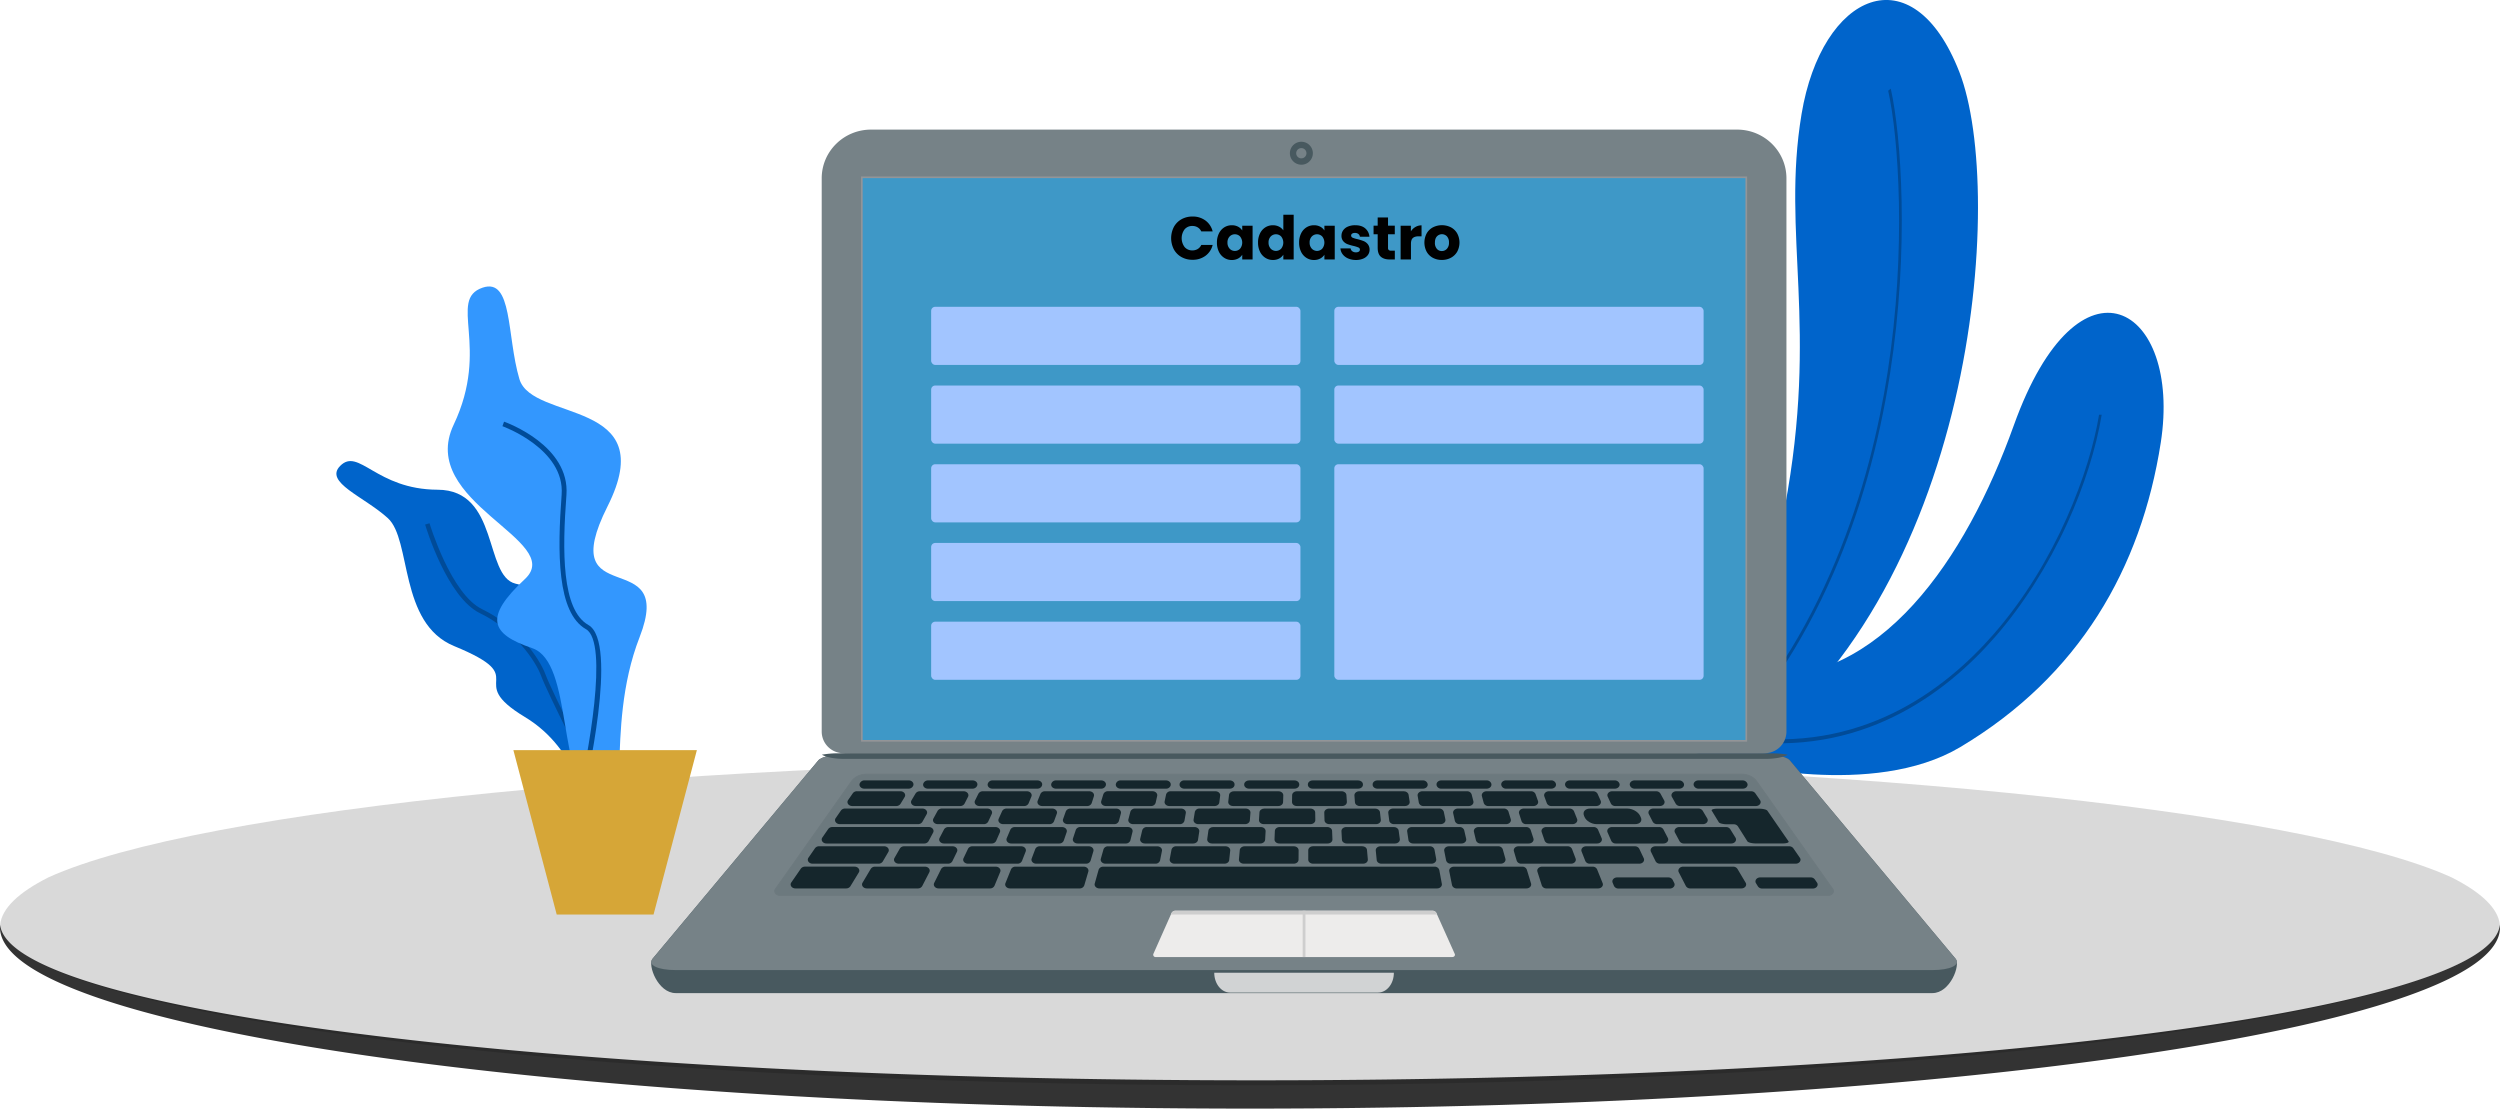 <svg xmlns="http://www.w3.org/2000/svg" viewBox="0 0 2465.32 1093.22"><defs><style>.cls-1{fill:#333;}.cls-2{opacity:0.15;}.cls-3{fill:#0064cb;}.cls-4{fill:#004b98;}.cls-5{fill:#3397fe;}.cls-6{fill:#d6a637;}.cls-7{fill:#48595f;}.cls-8{fill:#768287;}.cls-9{fill:#d1d3d4;}.cls-10{fill:#edeceb;}.cls-11{fill:#cecece;}.cls-12{opacity:0.1;}.cls-13{fill:#15262c;}.cls-14{fill:#939598;}.cls-15{fill:#3e98c7;}.cls-16{fill:#a2c5ff;}</style></defs><g id="Background"><path class="cls-1" d="M1966.36,1899.13c-674.71,0-1228.83-65.8-1238.54-153.41a25.74,25.74,0,0,0-.14,2.63c0,98.68,551.88,178.67,1232.66,178.67S3193,1847,3193,1748.35a25.74,25.74,0,0,0-.14-2.63C3183.14,1833.33,2641.08,1899.13,1966.36,1899.13Z" transform="translate(-727.68 -833.79)"/><path class="cls-2" d="M1960.34,1904c674.71,0,1222.8-70.62,1232.51-158.23-1.62-16.21-18.13-31.9-47.64-46.79-147.91-67.09-622.39-116.17-1184.87-116.17s-1037,49.08-1184.88,116.17c-29.51,14.89-46,30.58-47.64,46.79C737.53,1833.33,1285.62,1904,1960.34,1904Z" transform="translate(-727.68 -833.79)"/></g><g id="Design"><path class="cls-3" d="M1063.09,1293.27c-15.91,16.17,23.32,30,47,51.42s10.62,103.66,65.42,126.21c79.32,32.64,8.16,32.77,69.62,69.85,56.59,34.14,54.17,92.82,70.39,75.75,23.2-24.41-38.2-127.68-34.49-158.58s-6.36-39.09-45.1-48.6c-31-7.63-15.86-92.38-76.67-92.6S1081.47,1274.58,1063.09,1293.27Z" transform="translate(-727.68 -833.79)"/><path class="cls-4" d="M1309.91,1600.33c-1.72-3.37-42.22-82.66-48.6-100-5.67-15.4-27-45.78-60.15-61.74-32.55-15.68-53.38-84.59-54.25-87.52l4.32-1.29c.21.7,21.13,69.93,51.88,84.74,34.33,16.54,56.52,48.19,62.44,64.25,6.28,17.06,48,98.65,48.38,99.48Z" transform="translate(-727.68 -833.79)"/><path class="cls-5" d="M1203.52,1117.48c29.93-10.26,23.71,47.42,36.35,90.1s140.68,18.62,86.94,125.49,68,35.73,31.61,129-3.16,193-42.68,167.62-22.2-142.81-63.29-156.76-47.81-30.23-7.11-68.16-106.63-75.6-70.27-152.2S1168.94,1129.34,1203.52,1117.48Z" transform="translate(-727.68 -833.79)"/><path class="cls-4" d="M1302,1623.57c3.76-16,35.91-156.47,5.91-173.45-26.43-15-25.77-73.18-21.65-128.16,3.65-48.67-58.85-71.42-61.52-72.36l-1.58,4.47c.61.22,61.75,22.49,58.37,67.54-4.24,56.45-4.69,116.37,24,132.64,22.77,12.9,1.8,125.81-8.2,168.23Z" transform="translate(-727.68 -833.79)"/><polygon class="cls-6" points="506.26 739.75 548.99 901.85 644.48 901.85 687.2 739.75 506.26 739.75"/><path class="cls-3" d="M2435.25,1585.72s139.19,36.31,225.65-15.29c117.15-69.91,178.28-176.26,197.57-300.1,21-135-80.69-196.12-144.94-17-47.21,131.61-131.48,256.83-256.29,248.09Z" transform="translate(-727.68 -833.79)"/><path class="cls-4" d="M2441.05,1563.83c121.3,17.55,205.13-45.79,254.09-102,27.58-31.66,52.18-70.41,71.15-112,16.46-36.11,28.51-74.14,33.93-107.09l-2.6,0c-9.09,55.2-41.72,144.94-103.75,216.17-48.5,55.69-131.57,118.41-251.95,101Z" transform="translate(-727.68 -833.79)"/><path class="cls-3" d="M2363.05,1566.89s90.93-53,124.64-232.66-3.33-268.41,16.54-387.87,109.44-160,155.65-41.49,16.82,519.54-224.63,680.85Z" transform="translate(-727.68 -833.79)"/><path class="cls-4" d="M2413.37,1581.49c50.35-50.16,91.56-111.67,122.49-182.83,25.88-59.52,44.63-125.79,55.73-197,19.13-122.61,10.85-234.9.63-280.46l-2.57,2.07c10.14,45.18,18.33,156.6-.67,278.4-16.9,108.32-61.27,261.58-176.68,376.56Z" transform="translate(-727.68 -833.79)"/><path class="cls-7" d="M2492.72,1583.69c-3.13-3.91-17.4-7-31.91-7h-894.3c-14.51,0-28.78,3.13-31.91,7l-163.55,195.72c-4.85,6.06,5.42,33.71,23,33.71H2633.27c17.59,0,27.86-27.65,23-33.71Z" transform="translate(-727.68 -833.79)"/><path class="cls-8" d="M2492.72,1583.69c-3.13-3.91-17.4-7-31.91-7h-894.3c-14.51,0-28.78,3.13-31.91,7l-163.55,195.72c-4.85,6.06,5.42,11,23,11H2633.27c17.59,0,27.86-5,23-11Z" transform="translate(-727.68 -833.79)"/><path class="cls-9" d="M2086.65,1812.59h-146c-8.6,0-15.57-8.75-15.57-19.55h177.13C2102.23,1803.84,2095.25,1812.59,2086.65,1812.59Z" transform="translate(-727.68 -833.79)"/><path class="cls-7" d="M1554,1576.65a92.17,92.17,0,0,0-15.81,1.36c4,2.47,12.29,4.15,22.23,4.15h908c9.93,0,18.21-1.68,22.22-4.15a92.17,92.17,0,0,0-15.81-1.36Z" transform="translate(-727.68 -833.79)"/><path class="cls-10" d="M2162.27,1774.5l-18.06-40.23a4.3,4.3,0,0,0-4-2.37H1886.91a4.29,4.29,0,0,0-4,2.39l-17.88,40.21a2.3,2.3,0,0,0,2.39,3.06h292.44C2161.69,1777.56,2162.93,1776,2162.27,1774.5Z" transform="translate(-727.68 -833.79)"/><path class="cls-11" d="M2144.83,1735.64l-.62-1.37a4.3,4.3,0,0,0-4-2.37H1886.91a4.29,4.29,0,0,0-4,2.39l-.61,1.35Z" transform="translate(-727.68 -833.79)"/><rect class="cls-11" x="1284.61" y="898.1" width="2.76" height="45.66"/><g class="cls-12"><path class="cls-13" d="M2530.28,1716.93H1497.05c-4.06,0-6.72-3.68-4.71-6.52l75-106.15c3.12-4.42,8.82-7.1,15.07-7.1h862.5c6.26,0,12,2.68,15.08,7.1l75,106.15C2537,1713.25,2534.34,1716.93,2530.28,1716.93Z" transform="translate(-727.68 -833.79)"/><path class="cls-13" d="M2530.28,1717.3H1497.05a6.1,6.1,0,0,1-5.09-2.47,3.9,3.9,0,0,1,0-4.61l75-106.15c3.22-4.56,9-7.29,15.46-7.29h862.51c6.46,0,12.24,2.73,15.46,7.29l75,106.15a3.9,3.9,0,0,1,0,4.61A6.07,6.07,0,0,1,2530.28,1717.3Zm-947.87-119.77c-6.14,0-11.63,2.59-14.69,6.92l-75,106.15a3.27,3.27,0,0,0,0,3.86,5.14,5.14,0,0,0,4.3,2.09H2530.28a5.15,5.15,0,0,0,4.3-2.09,3.26,3.26,0,0,0,0-3.86l-75-106.15c-3.06-4.33-8.55-6.92-14.68-6.92Z" transform="translate(-727.68 -833.79)"/></g><path class="cls-13" d="M1623.55,1611.51H1580c-3.64,0-5.91-3.27-4.1-5.89l.19-.27a5,5,0,0,1,4.09-2h43.58c3.52,0,5.8,3.08,4.22,5.7l-.17.27A4.88,4.88,0,0,1,1623.55,1611.51Z" transform="translate(-727.68 -833.79)"/><path class="cls-13" d="M1611.48,1628.65h-43.36c-3.64,0-5.91-3.27-4.1-5.89l4.64-6.71a5,5,0,0,1,4.09-2h42.81c3.52,0,5.81,3.09,4.22,5.71l-4.08,6.71A4.9,4.9,0,0,1,1611.48,1628.65Z" transform="translate(-727.68 -833.79)"/><path class="cls-13" d="M1633,1646.5h-77.15c-3.63,0-5.91-3.27-4.1-5.89l5.19-7.51a5,5,0,0,1,4.09-2h76.17c3.46,0,5.74,3,4.28,5.59l-4.2,7.51A4.86,4.86,0,0,1,1633,1646.5Z" transform="translate(-727.68 -833.79)"/><path class="cls-13" d="M1639.06,1665.59H1542.7c-3.63,0-5.9-3.27-4.09-5.89l5.78-8.37a5,5,0,0,1,4.1-2h95.06c3.42,0,5.7,2.93,4.31,5.52l-4.48,8.38A4.84,4.84,0,0,1,1639.06,1665.59Z" transform="translate(-727.68 -833.79)"/><path class="cls-13" d="M1594,1685.5h-65c-3.63,0-5.9-3.27-4.09-5.89l6.43-9.31a5,5,0,0,1,4.09-2h64c3.49,0,5.77,3,4.25,5.65l-5.43,9.31A4.91,4.91,0,0,1,1594,1685.5Z" transform="translate(-727.68 -833.79)"/><path class="cls-13" d="M1562.1,1709.9h-50c-3.64,0-5.91-3.27-4.1-5.89l9.4-13.61a5,5,0,0,1,4.09-2h48.87c3.52,0,5.81,3.09,4.22,5.7l-8.28,13.61A4.9,4.9,0,0,1,1562.1,1709.9Z" transform="translate(-727.68 -833.79)"/><path class="cls-13" d="M1632.83,1709.9H1582.5c-3.51,0-5.79-3.06-4.24-5.67l8.09-13.61a4.9,4.9,0,0,1,4.24-2.19h49.2c3.39,0,5.67,2.88,4.35,5.47l-7,13.61A4.82,4.82,0,0,1,1632.83,1709.9Z" transform="translate(-727.68 -833.79)"/><path class="cls-13" d="M1703.9,1709.9h-50.62c-3.37,0-5.65-2.85-4.36-5.44l6.77-13.61a4.84,4.84,0,0,1,4.37-2.42h49.49c3.25,0,5.53,2.66,4.47,5.21l-5.65,13.61A4.74,4.74,0,0,1,1703.9,1709.9Z" transform="translate(-727.68 -833.79)"/><path class="cls-13" d="M2232.91,1709.9h-68.7a4.56,4.56,0,0,1-4.66-3.29l-2.7-13.61c-.47-2.4,1.74-4.57,4.66-4.57h67.25a4.66,4.66,0,0,1,4.58,3l4.15,13.61C2238.25,1707.48,2236,1709.9,2232.91,1709.9Z" transform="translate(-727.68 -833.79)"/><path class="cls-13" d="M2303.62,1709.9h-50.94a4.67,4.67,0,0,1-4.57-2.92l-4.34-13.61c-.79-2.5,1.47-4.94,4.57-4.94h49.81a4.72,4.72,0,0,1,4.48,2.68l5.47,13.61C2309.13,1707.27,2306.85,1709.9,2303.62,1709.9Z" transform="translate(-727.68 -833.79)"/><path class="cls-13" d="M2444.91,1709.9H2394.5a4.82,4.82,0,0,1-4.35-2.39l-7-13.61c-1.33-2.59,1-5.47,4.34-5.47h49.28a4.9,4.9,0,0,1,4.24,2.19l8.09,13.61C2450.69,1706.84,2448.41,1709.9,2444.91,1709.9Z" transform="translate(-727.68 -833.79)"/><path class="cls-13" d="M2374.32,1710H2323.7a4.76,4.76,0,0,1-4.47-2.65l-1.29-3.1c-1.06-2.55,1.22-5.22,4.47-5.22h50.37a4.81,4.81,0,0,1,4.36,2.43l1.55,3.1C2380,1707.12,2377.69,1710,2374.32,1710Z" transform="translate(-727.68 -833.79)"/><path class="cls-13" d="M2515.39,1710h-50a4.9,4.9,0,0,1-4.21-2.16l-1.89-3.1c-1.59-2.62.69-5.71,4.21-5.71h49.75a5,5,0,0,1,4.09,2l2.14,3.1C2521.29,1706.7,2519,1710,2515.39,1710Z" transform="translate(-727.68 -833.79)"/><path class="cls-13" d="M1792.31,1709.9h-68.66c-3.22,0-5.5-2.63-4.48-5.18l5.47-13.61a4.74,4.74,0,0,1,4.48-2.68h67.2c3.07,0,5.32,2.39,4.59,4.86l-4,13.61A4.65,4.65,0,0,1,1792.31,1709.9Z" transform="translate(-727.68 -833.79)"/><path class="cls-13" d="M2144.83,1709.9h-333c-3,0-5.3-2.36-4.6-4.83l3.83-13.61a4.62,4.62,0,0,1,4.6-3h326.68a4.55,4.55,0,0,1,4.67,3.33l2.52,13.61C2149.94,1707.75,2147.72,1709.9,2144.83,1709.9Z" transform="translate(-727.68 -833.79)"/><path class="cls-13" d="M1674.49,1628.65h-43.71c-3.5,0-5.79-3.06-4.23-5.67l4-6.71a4.9,4.9,0,0,1,4.24-2.19h43.15c3.38,0,5.67,2.88,4.34,5.47l-3.43,6.71A4.82,4.82,0,0,1,1674.49,1628.65Z" transform="translate(-727.68 -833.79)"/><path class="cls-13" d="M1737.53,1628.65h-44c-3.36,0-5.65-2.84-4.36-5.43l3.34-6.71a4.82,4.82,0,0,1,4.37-2.43h43.44c3.25,0,5.52,2.66,4.46,5.22L1742,1626A4.75,4.75,0,0,1,1737.53,1628.65Z" transform="translate(-727.68 -833.79)"/><path class="cls-13" d="M1799.68,1628.65h-44.24c-3.23,0-5.5-2.63-4.48-5.18l2.71-6.71a4.73,4.73,0,0,1,4.48-2.68h43.68c3.1,0,5.36,2.45,4.56,4.94l-2.15,6.71A4.65,4.65,0,0,1,1799.68,1628.65Z" transform="translate(-727.68 -833.79)"/><path class="cls-13" d="M1862.66,1628.65h-44.43c-3.08,0-5.34-2.41-4.58-4.9l2.06-6.71a4.66,4.66,0,0,1,4.58-3h43.87c3,0,5.19,2.23,4.65,4.65l-1.51,6.71A4.56,4.56,0,0,1,1862.66,1628.65Z" transform="translate(-727.68 -833.79)"/><path class="cls-13" d="M1925.38,1628.65h-44.57c-2.93,0-5.16-2.2-4.65-4.61l1.41-6.71a4.57,4.57,0,0,1,4.66-3.25h44c2.81,0,5,2,4.7,4.35l-.86,6.71C1929.82,1627.14,1927.79,1628.65,1925.38,1628.65Z" transform="translate(-727.68 -833.79)"/><path class="cls-13" d="M1988.24,1628.65H1943.6c-2.78,0-5-2-4.7-4.3l.77-6.71c.23-2,2.27-3.56,4.7-3.56h44.09c2.65,0,4.79,1.83,4.72,4l-.21,6.71C1992.9,1627,1990.8,1628.65,1988.24,1628.65Z" transform="translate(-727.68 -833.79)"/><path class="cls-13" d="M2051.15,1628.65h-44.66c-2.63,0-4.76-1.79-4.72-4l.12-6.71c0-2.14,2.15-3.87,4.73-3.87h44.09c2.52,0,4.59,1.64,4.72,3.72l.44,6.71C2056,1626.76,2053.86,1628.65,2051.15,1628.65Z" transform="translate(-727.68 -833.79)"/><path class="cls-13" d="M2113.15,1628.65h-44.61c-2.49,0-4.55-1.61-4.71-3.68l-.52-6.71c-.17-2.26,2-4.18,4.72-4.18h44c2.37,0,4.37,1.46,4.68,3.41l1.07,6.72C2118.21,1626.56,2116,1628.65,2113.15,1628.65Z" transform="translate(-727.68 -833.79)"/><path class="cls-13" d="M2176,1628.65h-44.5a4.54,4.54,0,0,1-4.68-3.37l-1.16-6.71c-.41-2.37,1.8-4.49,4.68-4.49h43.95a4.62,4.62,0,0,1,4.62,3.11l1.71,6.71C2181.23,1626.35,2179,1628.65,2176,1628.65Z" transform="translate(-727.68 -833.79)"/><path class="cls-13" d="M2239.79,1628.65h-44.35a4.62,4.62,0,0,1-4.61-3.06l-1.81-6.71c-.67-2.46,1.58-4.8,4.6-4.8h43.79a4.69,4.69,0,0,1,4.53,2.82l2.38,6.71C2245.21,1626.13,2242.94,1628.65,2239.79,1628.65Z" transform="translate(-727.68 -833.79)"/><path class="cls-13" d="M2301.7,1628.65h-44.12a4.7,4.7,0,0,1-4.52-2.78l-2.46-6.71c-.92-2.53,1.35-5.08,4.52-5.08h43.57a4.78,4.78,0,0,1,4.43,2.56l3,6.71C2307.28,1625.92,2305,1628.65,2301.7,1628.65Z" transform="translate(-727.68 -833.79)"/><path class="cls-13" d="M1697.79,1646.5h-45.34c-3.44,0-5.72-3-4.3-5.56l4.1-7.5a4.83,4.83,0,0,1,4.3-2.31h44.71c3.32,0,5.6,2.77,4.41,5.35l-3.48,7.5A4.77,4.77,0,0,1,1697.79,1646.5Z" transform="translate(-727.68 -833.79)"/><path class="cls-13" d="M1762.54,1646.5h-45.61c-3.29,0-5.58-2.74-4.42-5.31l3.38-7.51a4.78,4.78,0,0,1,4.42-2.55h45c3.18,0,5.45,2.55,4.52,5.08l-2.75,7.5A4.7,4.7,0,0,1,1762.54,1646.5Z" transform="translate(-727.68 -833.79)"/><path class="cls-13" d="M1826.37,1646.5h-45.82c-3.16,0-5.43-2.53-4.53-5l2.66-7.5a4.7,4.7,0,0,1,4.53-2.82h45.2c3,0,5.28,2.34,4.61,4.8l-2,7.5A4.63,4.63,0,0,1,1826.37,1646.5Z" transform="translate(-727.68 -833.79)"/><path class="cls-13" d="M1891.05,1646.5h-46c-3,0-5.25-2.31-4.62-4.76l1.94-7.5a4.62,4.62,0,0,1,4.62-3.11h45.36c2.88,0,5.09,2.13,4.68,4.5l-1.32,7.5A4.55,4.55,0,0,1,1891.05,1646.5Z" transform="translate(-727.68 -833.79)"/><path class="cls-13" d="M1955.47,1646.5h-46.09c-2.86,0-5.06-2.1-4.68-4.46l1.22-7.5a4.53,4.53,0,0,1,4.68-3.41h45.47c2.73,0,4.89,1.92,4.71,4.19l-.6,7.51C1960,1644.89,1958,1646.5,1955.47,1646.5Z" transform="translate(-727.68 -833.79)"/><path class="cls-13" d="M2020,1646.5H1973.9c-2.71,0-4.86-1.9-4.71-4.15l.49-7.5c.14-2.09,2.21-3.72,4.72-3.72h45.51c2.59,0,4.69,1.73,4.73,3.88l.12,7.5C2024.8,1644.7,2022.67,1646.5,2020,1646.5Z" transform="translate(-727.68 -833.79)"/><path class="cls-13" d="M2084.65,1646.5h-46.12c-2.57,0-4.66-1.7-4.72-3.84l-.23-7.5c-.07-2.21,2.07-4,4.72-4h45.5c2.44,0,4.47,1.55,4.7,3.57l.85,7.5C2089.61,1644.5,2087.43,1646.5,2084.65,1646.5Z" transform="translate(-727.68 -833.79)"/><path class="cls-13" d="M2148.33,1646.5h-46c-2.41,0-4.44-1.53-4.69-3.53l-.94-7.5c-.29-2.32,1.89-4.34,4.7-4.34h45.42a4.56,4.56,0,0,1,4.65,3.26l1.56,7.51C2153.48,1644.3,2151.26,1646.5,2148.33,1646.5Z" transform="translate(-727.68 -833.79)"/><path class="cls-13" d="M2212.87,1646.5H2167a4.58,4.58,0,0,1-4.64-3.22l-1.66-7.51c-.54-2.41,1.69-4.64,4.64-4.64h45.29a4.64,4.64,0,0,1,4.58,3l2.29,7.5C2218.2,1644.08,2216,1646.5,2212.87,1646.5Z" transform="translate(-727.68 -833.79)"/><path class="cls-13" d="M2278.4,1646.5h-45.72a4.67,4.67,0,0,1-4.57-2.93l-2.39-7.5c-.8-2.49,1.46-4.94,4.56-4.94h45.1a4.73,4.73,0,0,1,4.48,2.69l3,7.5C2283.9,1643.86,2281.63,1646.5,2278.4,1646.5Z" transform="translate(-727.68 -833.79)"/><path class="cls-13" d="M2345.63,1639.58c1.89,3.8-.61,6.92-5.56,6.92h-37.92c-5,0-10.32-3.19-11.93-7.08l-.5-1.21c-1.61-3.89,1.12-7.08,6.07-7.08h36.64c5,0,10.55,3.12,12.44,6.92Z" transform="translate(-727.68 -833.79)"/><path class="cls-13" d="M2407,1646.5h-45.18a4.83,4.83,0,0,1-4.35-2.4l-3.84-7.5c-1.32-2.59,1-5.47,4.35-5.47h44.56a4.9,4.9,0,0,1,4.24,2.19l4.46,7.5C2412.79,1643.44,2410.5,1646.5,2407,1646.5Z" transform="translate(-727.68 -833.79)"/><path class="cls-13" d="M1705.56,1665.59h-47c-3.4,0-5.69-2.9-4.33-5.5l4.37-8.37a4.82,4.82,0,0,1,4.33-2.36h46.3c3.28,0,5.57,2.71,4.44,5.27L1710,1663A4.76,4.76,0,0,1,1705.56,1665.59Z" transform="translate(-727.68 -833.79)"/><path class="cls-13" d="M1772.15,1665.59H1724.9c-3.26,0-5.54-2.68-4.45-5.24L1724,1652a4.74,4.74,0,0,1,4.45-2.61H1775c3.14,0,5.41,2.49,4.54,5l-2.87,8.38A4.68,4.68,0,0,1,1772.15,1665.59Z" transform="translate(-727.68 -833.79)"/><path class="cls-13" d="M1837.79,1665.59h-47.45c-3.12,0-5.38-2.47-4.56-5l2.77-8.38a4.68,4.68,0,0,1,4.56-2.88h46.75c3,0,5.23,2.28,4.63,4.72l-2.08,8.37A4.59,4.59,0,0,1,1837.79,1665.59Z" transform="translate(-727.68 -833.79)"/><path class="cls-13" d="M1904.3,1665.59h-47.59c-3,0-5.21-2.26-4.64-4.68l2-8.38a4.6,4.6,0,0,1,4.64-3.17h46.9c2.85,0,5,2.07,4.69,4.42l-1.27,8.37C1908.69,1664.12,1906.68,1665.59,1904.3,1665.59Z" transform="translate(-727.68 -833.79)"/><path class="cls-13" d="M1970.54,1665.59h-47.68c-2.83,0-5-2-4.7-4.38l1.16-8.37c.28-2,2.3-3.48,4.7-3.48h47c2.69,0,4.84,1.87,4.72,4.11l-.47,8.37C1975.14,1663.94,1973.07,1665.59,1970.54,1665.59Z" transform="translate(-727.68 -833.79)"/><path class="cls-13" d="M2036.94,1665.59h-47.72c-2.67,0-4.81-1.84-4.72-4.07l.36-8.37c.09-2.12,2.17-3.79,4.72-3.79h47c2.55,0,4.64,1.67,4.72,3.79l.34,8.38C2041.75,1663.75,2039.61,1665.59,2036.94,1665.59Z" transform="translate(-727.68 -833.79)"/><path class="cls-13" d="M2103.38,1665.59H2055.7c-2.53,0-4.61-1.65-4.72-3.75l-.46-8.38c-.12-2.24,2-4.1,4.72-4.1h47c2.4,0,4.42,1.49,4.69,3.48l1.15,8.38C2108.4,1663.55,2106.2,1665.59,2103.38,1665.59Z" transform="translate(-727.68 -833.79)"/><path class="cls-13" d="M2168.88,1665.59h-47.61c-2.38,0-4.39-1.48-4.68-3.45l-1.25-8.37c-.35-2.35,1.85-4.41,4.69-4.41h46.9a4.58,4.58,0,0,1,4.64,3.18l1.94,8.38C2174.08,1663.34,2171.84,1665.59,2168.88,1665.59Z" transform="translate(-727.68 -833.79)"/><path class="cls-13" d="M2235.24,1665.59h-47.45a4.6,4.6,0,0,1-4.63-3.14l-2-8.38c-.6-2.43,1.64-4.71,4.63-4.71h46.76a4.66,4.66,0,0,1,4.55,2.89l2.75,8.37C2240.62,1663.13,2238.36,1665.59,2235.24,1665.59Z" transform="translate(-727.68 -833.79)"/><path class="cls-13" d="M2302.64,1665.59h-47.25a4.68,4.68,0,0,1-4.54-2.85l-2.87-8.38c-.87-2.51,1.4-5,4.54-5h46.55a4.75,4.75,0,0,1,4.45,2.61l3.57,8.38C2308.18,1662.9,2305.9,1665.59,2302.64,1665.59Z" transform="translate(-727.68 -833.79)"/><path class="cls-13" d="M2368.05,1665.59h-47a4.76,4.76,0,0,1-4.44-2.58l-3.67-8.38c-1.13-2.56,1.15-5.27,4.43-5.27h46.31a4.82,4.82,0,0,1,4.33,2.36l4.36,8.38C2373.74,1662.69,2371.45,1665.59,2368.05,1665.59Z" transform="translate(-727.68 -833.79)"/><path class="cls-13" d="M1662.49,1685.5H1614c-3.47,0-5.75-3-4.27-5.62l5.31-9.3a4.88,4.88,0,0,1,4.27-2.25H1667c3.36,0,5.64,2.82,4.38,5.41l-4.54,9.31A4.8,4.8,0,0,1,1662.49,1685.5Z" transform="translate(-727.68 -833.79)"/><path class="cls-13" d="M1731,1685.5h-48.77c-3.33,0-5.62-2.79-4.4-5.37l4.42-9.31a4.79,4.79,0,0,1,4.39-2.49h48c3.21,0,5.48,2.61,4.49,5.15l-3.64,9.31A4.75,4.75,0,0,1,1731,1685.5Z" transform="translate(-727.68 -833.79)"/><path class="cls-13" d="M1798.55,1685.5h-49c-3.19,0-5.46-2.58-4.5-5.11l3.53-9.31a4.7,4.7,0,0,1,4.5-2.75h48.23c3.07,0,5.32,2.39,4.59,4.87l-2.76,9.31A4.63,4.63,0,0,1,1798.55,1685.5Z" transform="translate(-727.68 -833.79)"/><path class="cls-13" d="M1867,1685.5h-49.18c-3,0-5.3-2.36-4.6-4.83l2.63-9.31a4.64,4.64,0,0,1,4.6-3h48.41c2.91,0,5.13,2.18,4.66,4.58l-1.86,9.3A4.56,4.56,0,0,1,1867,1685.5Z" transform="translate(-727.68 -833.79)"/><path class="cls-13" d="M1935.16,1685.5h-49.3c-2.9,0-5.11-2.15-4.67-4.53l1.74-9.31a4.55,4.55,0,0,1,4.67-3.33h48.53c2.77,0,4.94,2,4.7,4.27l-1,9.31C1939.66,1683.94,1937.61,1685.5,1935.16,1685.5Z" transform="translate(-727.68 -833.79)"/><path class="cls-13" d="M2003.49,1685.5h-49.36c-2.75,0-4.92-2-4.71-4.23l.84-9.3c.19-2,2.24-3.64,4.71-3.64h48.59c2.62,0,4.74,1.78,4.73,4l-.08,9.3C2008.2,1683.76,2006.09,1685.5,2003.49,1685.5Z" transform="translate(-727.68 -833.79)"/><path class="cls-13" d="M2071.87,1685.5h-49.36c-2.6,0-4.72-1.75-4.73-3.91l0-9.31c0-2.18,2.1-4,4.72-4H2071c2.47,0,4.53,1.59,4.71,3.64l.83,9.31C2076.78,1683.56,2074.61,1685.5,2071.87,1685.5Z" transform="translate(-727.68 -833.79)"/><path class="cls-13" d="M2139.26,1685.5H2090c-2.45,0-4.5-1.57-4.71-3.6l-.93-9.31c-.24-2.29,1.94-4.26,4.7-4.26h48.53a4.54,4.54,0,0,1,4.67,3.34l1.71,9.31C2144.37,1683.36,2142.16,1685.5,2139.26,1685.5Z" transform="translate(-727.68 -833.79)"/><path class="cls-13" d="M2207.57,1685.5h-49.19a4.55,4.55,0,0,1-4.66-3.29l-1.84-9.31c-.47-2.4,1.75-4.57,4.67-4.57H2205a4.63,4.63,0,0,1,4.6,3l2.61,9.31C2212.86,1683.14,2210.61,1685.5,2207.57,1685.5Z" transform="translate(-727.68 -833.79)"/><path class="cls-13" d="M2276.92,1685.5h-49a4.65,4.65,0,0,1-4.59-3l-2.75-9.31c-.73-2.48,1.53-4.87,4.59-4.87h48.23a4.71,4.71,0,0,1,4.51,2.75l3.52,9.31C2282.39,1682.92,2280.11,1685.5,2276.92,1685.5Z" transform="translate(-727.68 -833.79)"/><path class="cls-13" d="M2344.24,1685.5h-48.78a4.72,4.72,0,0,1-4.49-2.72l-3.64-9.31c-1-2.54,1.29-5.14,4.5-5.14h48a4.8,4.8,0,0,1,4.4,2.49l4.4,9.31C2349.85,1682.71,2347.57,1685.5,2344.24,1685.5Z" transform="translate(-727.68 -833.79)"/><path class="cls-13" d="M2498.49,1685.5H2364.65a4.8,4.8,0,0,1-4.38-2.45l-4.54-9.31c-1.26-2.59,1-5.41,4.38-5.41h131.95a5,5,0,0,1,4.09,2l6.43,9.31C2504.39,1682.23,2502.12,1685.5,2498.49,1685.5Z" transform="translate(-727.68 -833.79)"/><path class="cls-13" d="M2434.9,1665.59h-46.69a4.83,4.83,0,0,1-4.31-2.33l-4.49-8.38c-1.39-2.59.9-5.52,4.32-5.52h46a4.91,4.91,0,0,1,4.2,2.13l5.18,8.37C2440.72,1662.48,2438.43,1665.59,2434.9,1665.59Z" transform="translate(-727.68 -833.79)"/><path class="cls-13" d="M2364.46,1628.65H2320.6a4.78,4.78,0,0,1-4.41-2.52l-3.11-6.71c-1.19-2.57,1.1-5.34,4.41-5.34h43.31a4.85,4.85,0,0,1,4.3,2.31l3.66,6.71C2370.18,1625.7,2367.89,1628.65,2364.46,1628.65Z" transform="translate(-727.68 -833.79)"/><path class="cls-13" d="M2462.42,1631.26h-41.21c-3.7,0-6.2.86-5.56,1.91l7,11.47c.67,1.09,4.31,2,8.09,2h6.6a4.93,4.93,0,0,1,4.18,2.1l9.29,14.7c.73,1.15,4.51,2.1,8.4,2.1h26.56c3.89,0,6.42-1,5.62-2.1l-20.9-30.26C2469.73,1632.12,2466.12,1631.26,2462.42,1631.26Z" transform="translate(-727.68 -833.79)"/><path class="cls-13" d="M2459.18,1628.65h-74.73a4.87,4.87,0,0,1-4.29-2.27l-3.75-6.71c-1.46-2.6.82-5.59,4.28-5.59h73.85a5,5,0,0,1,4.1,2l4.64,6.71C2465.08,1625.38,2462.81,1628.65,2459.18,1628.65Z" transform="translate(-727.68 -833.79)"/><path class="cls-13" d="M1686.66,1611.51h-43.94c-3.5,0-5.78-3-4.24-5.66l.16-.28a4.9,4.9,0,0,1,4.24-2.19h43.92c3.38,0,5.67,2.86,4.36,5.45l-.14.28A4.85,4.85,0,0,1,1686.66,1611.51Z" transform="translate(-727.68 -833.79)"/><path class="cls-13" d="M1750.59,1611.51h-44.25c-3.36,0-5.64-2.83-4.37-5.41l.13-.28a4.81,4.81,0,0,1,4.37-2.44h44.23c3.23,0,5.51,2.64,4.47,5.19l-.11.27A4.73,4.73,0,0,1,1750.59,1611.51Z" transform="translate(-727.68 -833.79)"/><path class="cls-13" d="M1813.54,1611.51H1769c-3.21,0-5.48-2.61-4.49-5.15l.11-.27a4.73,4.73,0,0,1,4.49-2.71h44.47c3.08,0,5.34,2.42,4.58,4.9l-.09.28A4.64,4.64,0,0,1,1813.54,1611.51Z" transform="translate(-727.68 -833.79)"/><path class="cls-13" d="M1877.4,1611.51h-44.68c-3.06,0-5.31-2.38-4.59-4.86l.08-.27a4.63,4.63,0,0,1,4.59-3h44.66c2.93,0,5.15,2.19,4.65,4.6l0,.27A4.57,4.57,0,0,1,1877.4,1611.51Z" transform="translate(-727.68 -833.79)"/><path class="cls-13" d="M1940.4,1611.51h-44.81c-2.91,0-5.13-2.16-4.66-4.55l0-.27a4.54,4.54,0,0,1,4.66-3.31h44.79c2.77,0,5,2,4.7,4.28l0,.27C1944.88,1610,1942.84,1611.51,1940.4,1611.51Z" transform="translate(-727.68 -833.79)"/><path class="cls-13" d="M2004.2,1611.51h-44.87c-2.76,0-4.93-2-4.71-4.23l0-.27c.19-2,2.24-3.63,4.71-3.63h44.85c2.62,0,4.74,1.77,4.73,3.95v.28C2008.91,1609.77,2006.8,1611.51,2004.2,1611.51Z" transform="translate(-727.68 -833.79)"/><path class="cls-13" d="M2067,1611.51h-44.88c-2.6,0-4.71-1.75-4.72-3.91v-.27c0-2.18,2.1-3.95,4.72-3.95H2067c2.47,0,4.52,1.58,4.71,3.63l0,.27C2071.94,1609.57,2069.78,1611.51,2067,1611.51Z" transform="translate(-727.68 -833.79)"/><path class="cls-13" d="M2130.84,1611.51H2086c-2.44,0-4.49-1.55-4.7-3.58l0-.27c-.25-2.3,1.93-4.28,4.7-4.28h44.79a4.56,4.56,0,0,1,4.67,3.31l.05.27C2136,1609.35,2133.75,1611.51,2130.84,1611.51Z" transform="translate(-727.68 -833.79)"/><path class="cls-13" d="M2193.71,1611.51H2149a4.57,4.57,0,0,1-4.66-3.27l0-.27c-.5-2.4,1.73-4.59,4.65-4.59h44.66a4.65,4.65,0,0,1,4.6,3l.07.28C2199,1609.13,2196.77,1611.51,2193.71,1611.51Z" transform="translate(-727.68 -833.79)"/><path class="cls-13" d="M2257.39,1611.51h-44.5a4.64,4.64,0,0,1-4.57-3l-.09-.27c-.76-2.49,1.5-4.9,4.58-4.9h44.47a4.71,4.71,0,0,1,4.49,2.71l.11.28C2262.87,1608.91,2260.6,1611.51,2257.39,1611.51Z" transform="translate(-727.68 -833.79)"/><path class="cls-13" d="M2320.09,1611.51h-44.25a4.72,4.72,0,0,1-4.47-2.67l-.11-.28c-1-2.54,1.24-5.18,4.47-5.18H2320a4.8,4.8,0,0,1,4.37,2.45l.14.27C2325.74,1608.68,2323.45,1611.51,2320.09,1611.51Z" transform="translate(-727.68 -833.79)"/><path class="cls-13" d="M2383.64,1611.51h-43.95a4.82,4.82,0,0,1-4.36-2.41l-.14-.27c-1.31-2.59,1-5.45,4.36-5.45h43.92a4.86,4.86,0,0,1,4.24,2.2l.17.27C2389.42,1608.46,2387.13,1611.51,2383.64,1611.51Z" transform="translate(-727.68 -833.79)"/><path class="cls-13" d="M2446.29,1611.51h-43.6a4.93,4.93,0,0,1-4.23-2.16l-.16-.28c-1.58-2.61.71-5.69,4.22-5.69h43.58a5,5,0,0,1,4.1,2l.19.28C2452.19,1608.25,2449.92,1611.51,2446.29,1611.51Z" transform="translate(-727.68 -833.79)"/><path class="cls-8" d="M2440.7,961.6H1586.63c-26.86,0-48.64,21.51-48.64,48v545.58a21.33,21.33,0,0,0,21.34,21.34H2468a21.34,21.34,0,0,0,21.34-21.34V1009.64C2489.34,983.11,2467.56,961.6,2440.7,961.6Z" transform="translate(-727.68 -833.79)"/><path class="cls-7" d="M2011,973.58a11.32,11.32,0,1,0,11.32,11.32A11.32,11.32,0,0,0,2011,973.58Z" transform="translate(-727.68 -833.79)"/><path class="cls-8" d="M2011,979.85a5.05,5.05,0,1,0,5,5A5,5,0,0,0,2011,979.85Z" transform="translate(-727.68 -833.79)"/><rect class="cls-14" x="849.09" y="174.02" width="873.79" height="557.33"/><rect class="cls-15" x="850.71" y="175.65" width="870.54" height="554.08"/><rect class="cls-16" x="918.23" y="380.17" width="364.17" height="57.33" rx="4"/><rect class="cls-16" x="1315.8" y="302.54" width="364.17" height="57.33" rx="4"/><rect class="cls-16" x="1315.8" y="380.17" width="364.17" height="57.33" rx="4"/><rect class="cls-16" x="1315.8" y="457.8" width="364.17" height="212.59" rx="4"/><rect class="cls-16" x="918.23" y="457.8" width="364.17" height="57.33" rx="4"/><rect class="cls-16" x="918.23" y="535.43" width="364.17" height="57.33" rx="4"/><rect class="cls-16" x="918.23" y="613.06" width="364.17" height="57.33" rx="4"/><rect class="cls-16" x="918.23" y="302.54" width="364.17" height="57.33" rx="4"/><path d="M1885.26,1057.6a19.29,19.29,0,0,1,7.49-7.58,21.83,21.83,0,0,1,10.89-2.71,20.81,20.81,0,0,1,12.77,3.94,18.86,18.86,0,0,1,7.1,10.74h-11.22a9.07,9.07,0,0,0-3.55-4,10,10,0,0,0-5.22-1.37,9.75,9.75,0,0,0-7.64,3.28,14.63,14.63,0,0,0,0,17.54,9.75,9.75,0,0,0,7.64,3.28,9.92,9.92,0,0,0,5.22-1.37,9,9,0,0,0,3.55-4h11.22a18.72,18.72,0,0,1-7.1,10.71,20.92,20.92,0,0,1-12.77,3.91,21.73,21.73,0,0,1-10.89-2.71,19.28,19.28,0,0,1-7.49-7.55,24.14,24.14,0,0,1,0-22.11Z" transform="translate(-727.68 -833.79)"/><path d="M1929.68,1064a14.53,14.53,0,0,1,5.28-6,13.83,13.83,0,0,1,7.46-2.09,12.87,12.87,0,0,1,6.18,1.43,10.65,10.65,0,0,1,4.09,3.76v-4.71h10.2v33.29h-10.2V1085a11.13,11.13,0,0,1-4.15,3.76,12.87,12.87,0,0,1-6.18,1.43,13.58,13.58,0,0,1-7.4-2.12,14.74,14.74,0,0,1-5.28-6,20.14,20.14,0,0,1-1.94-9A19.92,19.92,0,0,1,1929.68,1064Zm20.89,3a7.16,7.16,0,0,0-10.32,0,8.2,8.2,0,0,0-2.12,6,8.41,8.41,0,0,0,2.12,6,6.84,6.84,0,0,0,5.16,2.24,6.91,6.91,0,0,0,5.16-2.21,9.62,9.62,0,0,0,0-12Z" transform="translate(-727.68 -833.79)"/><path d="M1970.2,1064a14.4,14.4,0,0,1,5.28-6,13.78,13.78,0,0,1,7.46-2.09,13.16,13.16,0,0,1,6,1.37,11,11,0,0,1,4.27,3.7v-15.45h10.2v44.15h-10.2v-4.77a10.49,10.49,0,0,1-4.09,3.82,12.86,12.86,0,0,1-6.17,1.43,13.63,13.63,0,0,1-7.46-2.12,14.6,14.6,0,0,1-5.28-6,20,20,0,0,1-1.94-9A19.79,19.79,0,0,1,1970.2,1064Zm20.88,3a7.16,7.16,0,0,0-10.32,0,8.24,8.24,0,0,0-2.12,6,8.45,8.45,0,0,0,2.12,6,7.1,7.1,0,0,0,10.32,0,9.62,9.62,0,0,0,0-12Z" transform="translate(-727.68 -833.79)"/><path d="M2010.71,1064a14.4,14.4,0,0,1,5.28-6,13.8,13.8,0,0,1,7.46-2.09,12.86,12.86,0,0,1,6.17,1.43,10.58,10.58,0,0,1,4.09,3.76v-4.71h10.2v33.29h-10.2V1085a11.05,11.05,0,0,1-4.15,3.76,12.86,12.86,0,0,1-6.17,1.43,13.56,13.56,0,0,1-7.4-2.12,14.6,14.6,0,0,1-5.28-6,20.14,20.14,0,0,1-1.94-9A19.92,19.92,0,0,1,2010.71,1064Zm20.88,3a7.16,7.16,0,0,0-10.32,0,8.24,8.24,0,0,0-2.12,6,8.45,8.45,0,0,0,2.12,6,7.1,7.1,0,0,0,10.32,0,9.62,9.62,0,0,0,0-12Z" transform="translate(-727.68 -833.79)"/><path d="M2057.1,1088.66a13.27,13.27,0,0,1-5.37-4.09,10.78,10.78,0,0,1-2.21-5.82h10.08a3.88,3.88,0,0,0,1.62,2.81,5.7,5.7,0,0,0,3.51,1.07,5.1,5.1,0,0,0,3-.74,2.31,2.31,0,0,0,1-1.94,2.24,2.24,0,0,0-1.49-2.12,29.93,29.93,0,0,0-4.83-1.52,46.76,46.76,0,0,1-6-1.76,10.35,10.35,0,0,1-4.12-2.93,8,8,0,0,1-1.73-5.4,9.15,9.15,0,0,1,1.59-5.22,10.65,10.65,0,0,1,4.65-3.73,17.89,17.89,0,0,1,7.31-1.37q6.27,0,9.87,3.1a12.09,12.09,0,0,1,4.15,8.24h-9.43a4.07,4.07,0,0,0-1.52-2.75,5.3,5.3,0,0,0-3.37-1,4.62,4.62,0,0,0-2.74.69,2.17,2.17,0,0,0-1,1.87,2.29,2.29,0,0,0,1.52,2.15,23.88,23.88,0,0,0,4.75,1.43,54.1,54.1,0,0,1,6,1.88,10.46,10.46,0,0,1,4.09,3,8.45,8.45,0,0,1,1.82,5.52,8.78,8.78,0,0,1-1.64,5.22,11,11,0,0,1-4.72,3.61,18.05,18.05,0,0,1-7.12,1.31A19.22,19.22,0,0,1,2057.1,1088.66Z" transform="translate(-727.68 -833.79)"/><path d="M2103.16,1081v8.65H2098q-5.55,0-8.65-2.71c-2.07-1.81-3.1-4.77-3.1-8.86v-13.25h-4.06v-8.47h4.06v-8.12h10.2v8.12h6.68v8.47h-6.68v13.37a2.8,2.8,0,0,0,.71,2.14,3.5,3.5,0,0,0,2.39.66Z" transform="translate(-727.68 -833.79)"/><path d="M2123.51,1057.6a11.55,11.55,0,0,1,6-1.58v10.8h-2.8q-3.83,0-5.73,1.64c-1.27,1.1-1.91,3-1.91,5.76v15.45h-10.2v-33.29H2119v5.55A13.51,13.51,0,0,1,2123.51,1057.6Z" transform="translate(-727.68 -833.79)"/><path d="M2140.72,1088.06a15.33,15.33,0,0,1-6.15-6,19.38,19.38,0,0,1,0-18.11,15.32,15.32,0,0,1,6.21-6,19.7,19.7,0,0,1,17.66,0,15.36,15.36,0,0,1,6.2,6,19.06,19.06,0,0,1,0,18.08,15.58,15.58,0,0,1-6.27,6,18.77,18.77,0,0,1-8.86,2.09A18.39,18.39,0,0,1,2140.72,1088.06Zm13.78-8.89a8.53,8.53,0,0,0,2.06-6.14,8.7,8.7,0,0,0-2-6.15,6.77,6.77,0,0,0-9.87,0c-1.32,1.41-2,3.47-2,6.18a8.82,8.82,0,0,0,1.94,6.14,6.27,6.27,0,0,0,4.86,2.15A6.65,6.65,0,0,0,2154.5,1079.17Z" transform="translate(-727.68 -833.79)"/></g></svg>